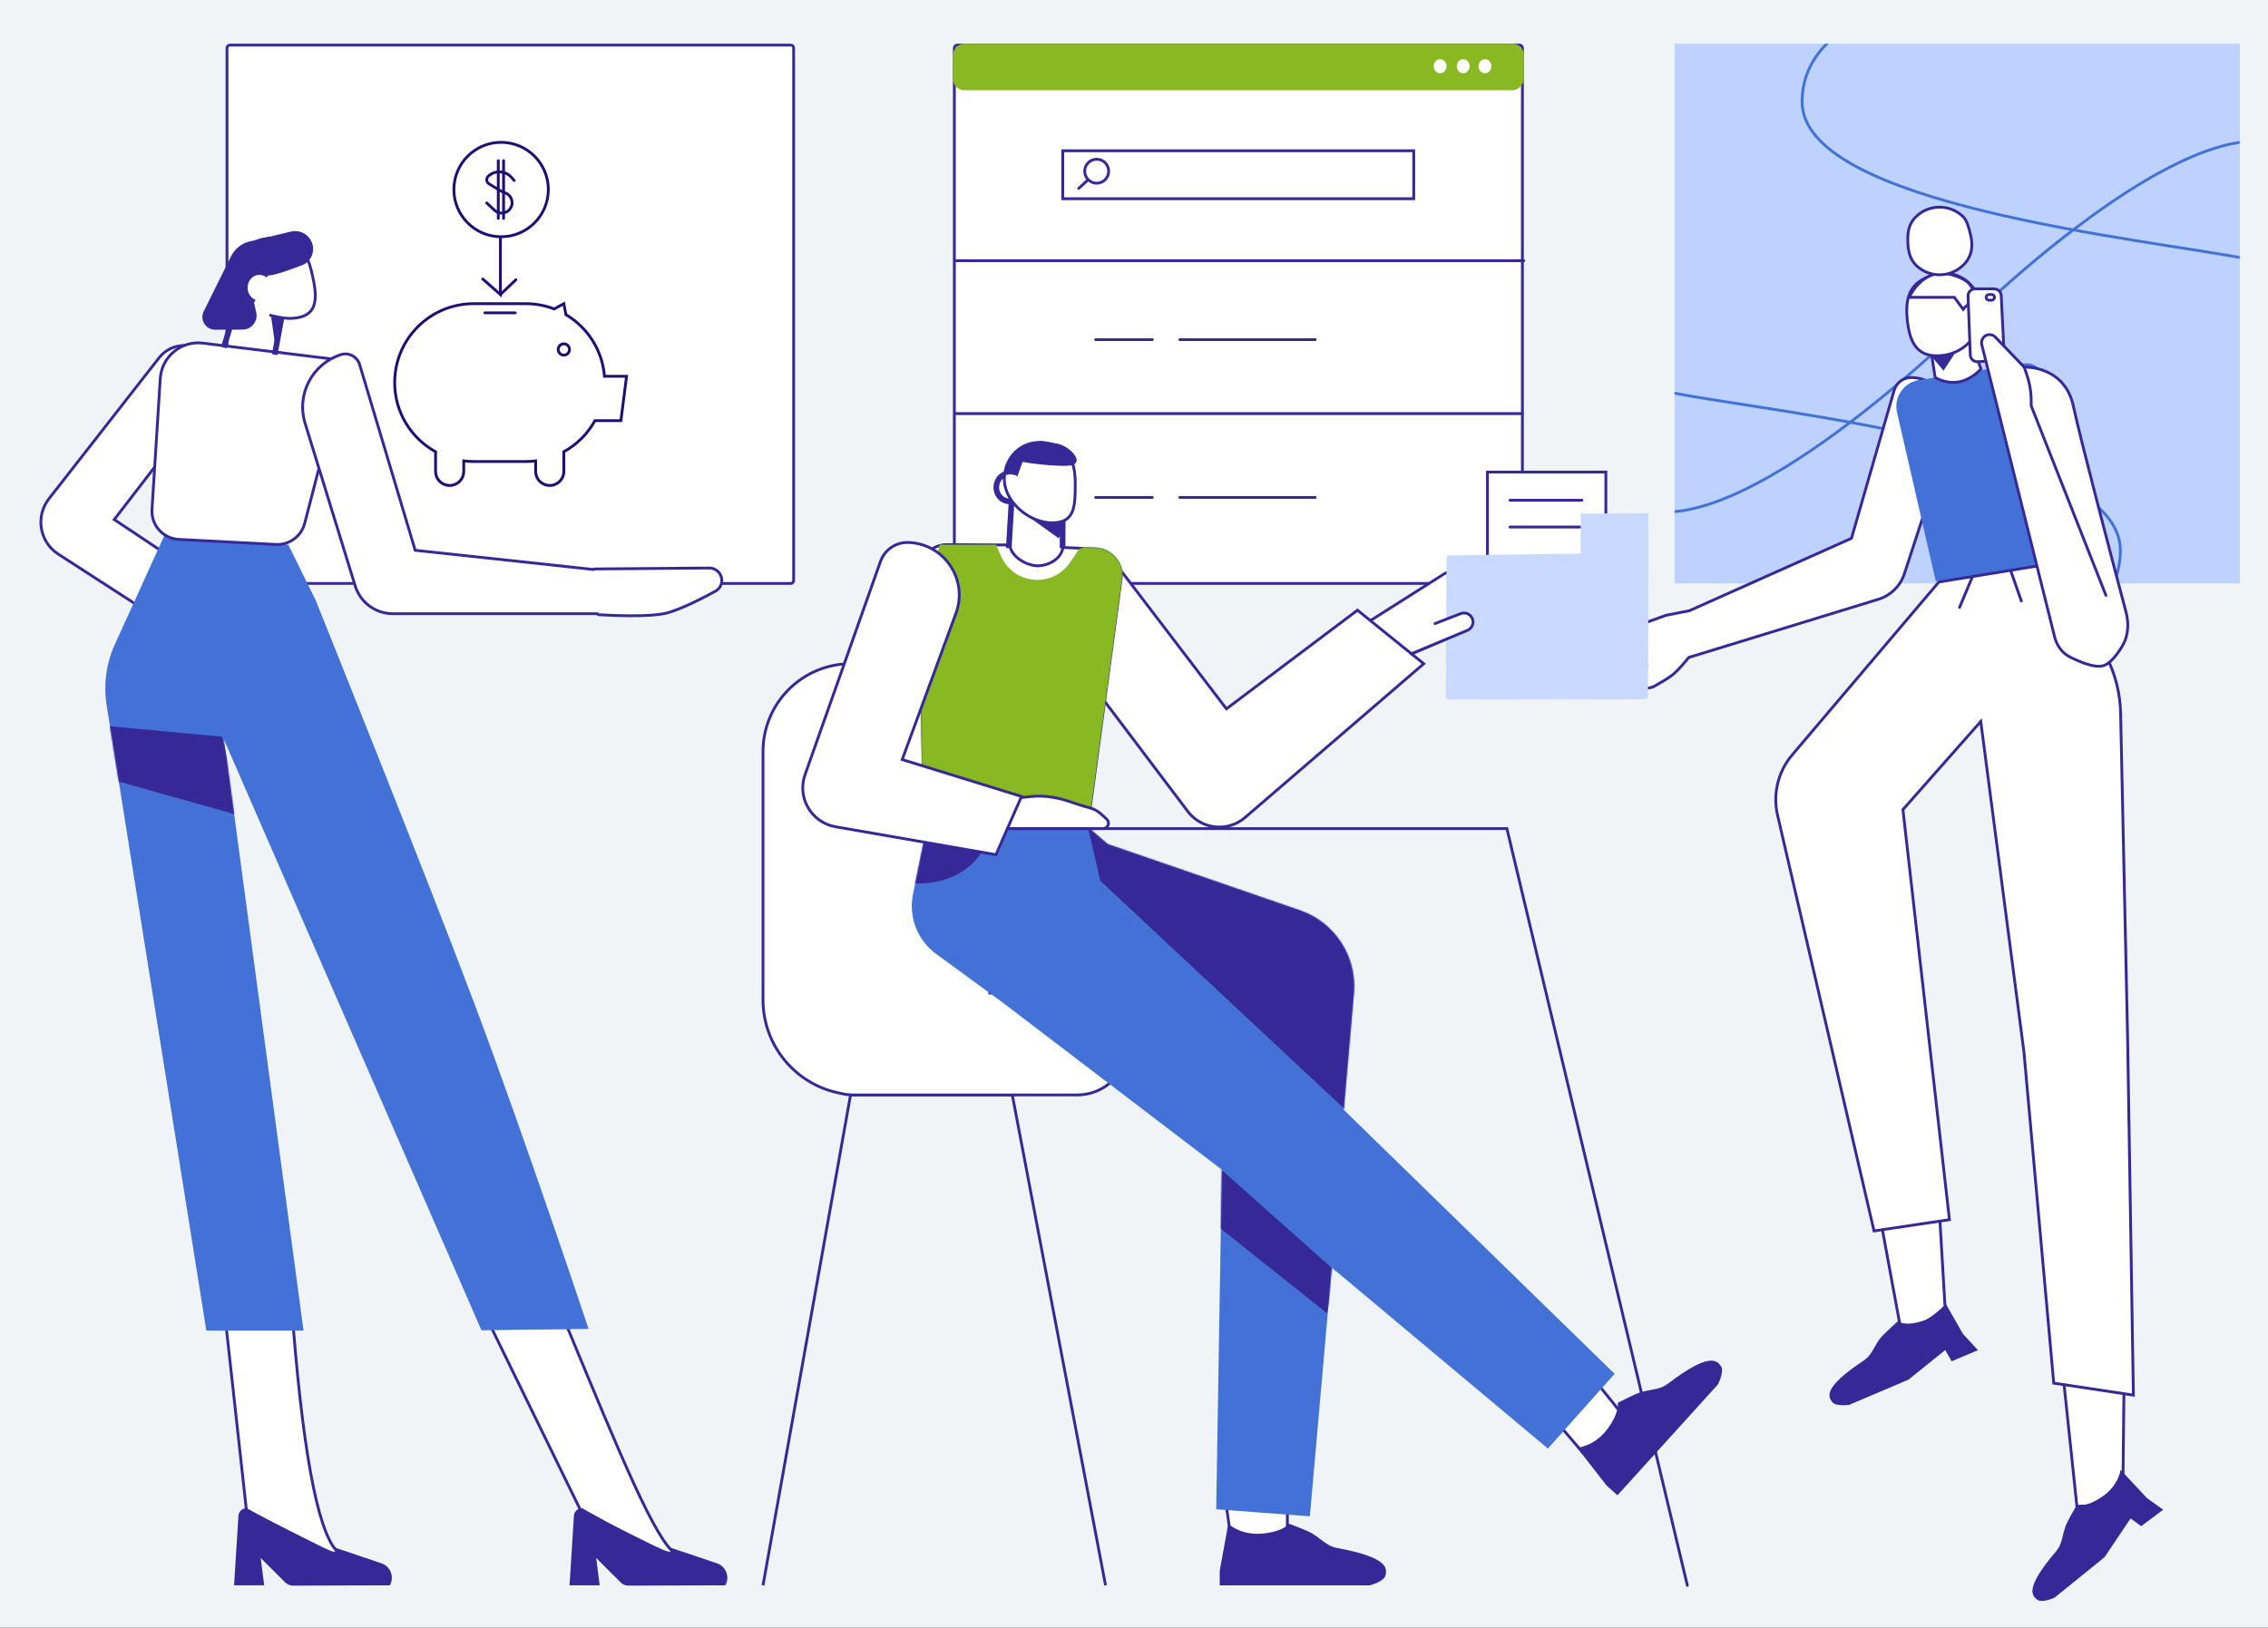 
<svg width="1609" height="1155" viewBox="0 0 1609 1155" fill="none" xmlns="http://www.w3.org/2000/svg">
<rect x="0" y="0" width="1609" height="1155" fill="#333333" stroke="none"/>
<g id="11" clip-path="url(#clip0)">
<rect width="1609" height="1155" fill="#F0F4F6"/>
<g id="Group 8">
<rect id="Rectangle Copy 2" width="402" height="382" rx="2" transform="matrix(-1 0 0 1 563.037 32)" fill="white" stroke="#372898" stroke-width="2" stroke-linecap="round"/>
<g id="Group 7">
<g id="Combined Shape">
<path fill-rule="evenodd" clip-rule="evenodd" d="M336 215.5C305.072 215.5 280 240.572 280 271.5C280 292.655 291.73 311.069 309.04 320.595C309.014 320.893 309 321.195 309 321.5V334.5C309 340.023 313.477 344.5 319 344.5C324.523 344.5 329 340.023 329 334.5V327.067C331.293 327.353 333.629 327.5 336 327.5H373C375.371 327.5 377.707 327.353 380 327.067V334.5C380 340.023 384.477 344.5 390 344.5C395.523 344.5 400 340.023 400 334.5V321.5C400 321.195 399.986 320.893 399.96 320.595C409.259 315.478 416.948 307.795 422.073 298.5H440.5L444.5 267H428.822C427.34 248.367 416.738 232.303 401.481 223.273L400 215.5L393.142 219.232C386.892 216.821 380.1 215.5 373 215.5H336Z" fill="white"/>
<path d="M309.04 320.595L310.036 320.685L310.095 320.034L309.522 319.719L309.04 320.595ZM329 327.067L329.124 326.074L328 325.934V327.067H329ZM380 327.067H381V325.934L379.876 326.074L380 327.067ZM399.96 320.595L399.478 319.719L398.905 320.034L398.964 320.685L399.96 320.595ZM422.073 298.5V297.5H421.482L421.197 298.017L422.073 298.5ZM440.5 298.5V299.5H441.381L441.492 298.626L440.5 298.5ZM444.5 267L445.492 267.126L445.635 266H444.5V267ZM428.822 267L427.825 267.079L427.898 268H428.822V267ZM401.481 223.273L400.498 223.46L400.583 223.904L400.971 224.134L401.481 223.273ZM400 215.5L400.982 215.313L400.726 213.967L399.522 214.622L400 215.5ZM393.142 219.232L392.782 220.165L393.214 220.331L393.62 220.11L393.142 219.232ZM281 271.5C281 241.124 305.624 216.5 336 216.5V214.5C304.52 214.5 279 240.02 279 271.5H281ZM309.522 319.719C292.519 310.362 281 292.275 281 271.5H279C279 293.034 290.941 311.777 308.558 321.471L309.522 319.719ZM310 321.5C310 321.225 310.012 320.953 310.036 320.685L308.044 320.506C308.015 320.834 308 321.165 308 321.5H310ZM310 334.5V321.5H308V334.5H310ZM319 343.5C314.029 343.5 310 339.471 310 334.5H308C308 340.575 312.925 345.5 319 345.5V343.5ZM328 334.5C328 339.471 323.971 343.5 319 343.5V345.5C325.075 345.5 330 340.575 330 334.5H328ZM328 327.067V334.5H330V327.067H328ZM336 326.5C333.671 326.5 331.376 326.355 329.124 326.074L328.876 328.059C331.21 328.35 333.588 328.5 336 328.5V326.5ZM373 326.5H336V328.5H373V326.5ZM379.876 326.074C377.624 326.355 375.329 326.5 373 326.5V328.5C375.412 328.5 377.79 328.35 380.124 328.059L379.876 326.074ZM381 334.5V327.067H379V334.5H381ZM390 343.5C385.029 343.5 381 339.471 381 334.5H379C379 340.575 383.925 345.5 390 345.5V343.5ZM399 334.5C399 339.471 394.971 343.5 390 343.5V345.5C396.075 345.5 401 340.575 401 334.5H399ZM399 321.5V334.5H401V321.5H399ZM398.964 320.685C398.988 320.953 399 321.225 399 321.5H401C401 321.165 400.985 320.834 400.956 320.506L398.964 320.685ZM421.197 298.017C416.164 307.146 408.611 314.693 399.478 319.719L400.442 321.471C409.907 316.263 417.732 308.443 422.949 298.983L421.197 298.017ZM440.5 297.5H422.073V299.5H440.5V297.5ZM443.508 266.874L439.508 298.374L441.492 298.626L445.492 267.126L443.508 266.874ZM428.822 268H444.5V266H428.822V268ZM400.971 224.134C415.959 233.004 426.37 248.782 427.825 267.079L429.819 266.921C428.31 247.952 417.517 231.602 401.99 222.412L400.971 224.134ZM399.018 215.687L400.498 223.46L402.463 223.086L400.982 215.313L399.018 215.687ZM393.62 220.11L400.478 216.378L399.522 214.622L392.664 218.353L393.62 220.11ZM373 216.5C379.975 216.5 386.645 217.798 392.782 220.165L393.502 218.299C387.138 215.845 380.225 214.5 373 214.5V216.5ZM336 216.5H373V214.5H336V216.5Z" fill="#1D0F74"/>
</g>
<g id="Path 180">
<path fill-rule="evenodd" clip-rule="evenodd" d="M355 168V209L342.5 198" fill="white"/>
<path d="M355 168V209L342.5 198" stroke="#1D0F74" stroke-width="2" stroke-linecap="round"/>
</g>
<g id="Path 181">
<path fill-rule="evenodd" clip-rule="evenodd" d="M355 209L366 198.5Z" fill="white"/>
<path d="M355 209L366 198.5" stroke="#1D0F74" stroke-width="2" stroke-linecap="round"/>
</g>
<path id="Oval" fill-rule="evenodd" clip-rule="evenodd" d="M355.5 168C374.002 168 389 153.002 389 134.5C389 115.998 374.002 101 355.5 101C336.998 101 322 115.998 322 134.5C322 153.002 336.998 168 355.5 168Z" fill="white" stroke="#1D0F74" stroke-width="2" stroke-linecap="round"/>
<path id="Oval_2" fill-rule="evenodd" clip-rule="evenodd" d="M400 252C402.209 252 404 250.209 404 248C404 245.791 402.209 244 400 244C397.791 244 396 245.791 396 248C396 250.209 397.791 252 400 252Z" fill="white" stroke="#1D0F74" stroke-width="2" stroke-linecap="round"/>
<g id="Path 182">
<path fill-rule="evenodd" clip-rule="evenodd" d="M344 222H365.5Z" fill="white"/>
<path d="M344 222H365.5" stroke="#1D0F74" stroke-width="2" stroke-linecap="round"/>
</g>
<g id="Path 183">
<path fill-rule="evenodd" clip-rule="evenodd" d="M364.794 128.1L362.978 125.991C358.734 121.063 351.264 120.603 346.448 124.972V124.972C344.728 126.532 344.997 129.308 346.983 130.509L355.235 135.5L358.823 137.043C363.662 139.124 364.825 145.461 361.039 149.124V149.124C358.215 151.856 353.746 151.897 350.873 149.216L345.294 144.01" fill="white"/>
<path d="M364.794 128.1L362.978 125.991C358.734 121.063 351.264 120.603 346.448 124.972V124.972C344.728 126.532 344.997 129.308 346.983 130.509L355.235 135.5L358.823 137.043C363.662 139.124 364.825 145.461 361.039 149.124V149.124C358.215 151.856 353.746 151.897 350.873 149.216L345.294 144.01" stroke="#1D0F74" stroke-width="2" stroke-linecap="round"/>
</g>
<g id="Path 184">
<path fill-rule="evenodd" clip-rule="evenodd" d="M353.5 114V155Z" fill="white"/>
<path d="M353.5 114V155" stroke="#1D0F74" stroke-width="2" stroke-linecap="round"/>
</g>
<g id="Path 184 Copy">
<path fill-rule="evenodd" clip-rule="evenodd" d="M357.25 114V155Z" fill="white"/>
<path d="M357.25 114V155" stroke="#1D0F74" stroke-width="2" stroke-linecap="round"/>
</g>
</g>
</g>
<rect id="Rectangle" width="403" height="382" rx="2" transform="matrix(-1 0 0 1 1080.05 32)" fill="white" stroke="#372898" stroke-width="2" stroke-linecap="round"/>
<g id="Path 23 + Path 23 Copy 2 + Path 23 Copy Mask">
<rect id="Mask" x="1188" y="31" width="401" height="383" fill="#BDD2FF"/>
<mask id="mask0" mask-type="alpha" maskUnits="userSpaceOnUse" x="1188" y="31" width="401" height="383">
<rect id="Mask_2" x="1188" y="31" width="401" height="383" fill="white"/>
</mask>
<g mask="url(#mask0)">
<path id="Path 23 Copy 2" d="M1392.02 231.416C1392.02 231.416 1537 86.639 1611.64 101.157C1686.29 115.674 1670.21 198.453 1595.56 183.935C1520.92 169.418 1278.72 145.531 1278.49 72.351C1278.26 -0.83 1407.51 -10.521 1407.51 -10.521L1421.66 -20.305" stroke="#4372D6" stroke-width="2"/>
<path id="Path 23 Copy" d="M1394.37 229.204C1394.37 229.204 1245.57 376.776 1170.9 362.332C1096.23 347.889 1112.55 264.428 1187.23 278.872C1261.9 293.315 1504.25 316.782 1504.27 390.529C1504.3 464.276 1374.91 474.365 1374.91 474.365" stroke="#4372D6" stroke-width="2"/>
</g>
</g>
<path id="Rectangle_2" fill-rule="evenodd" clip-rule="evenodd" d="M1023.93 407.616L1045.88 395.532C1048.55 394.063 1051.91 395.062 1053.34 397.752V397.752C1054.62 400.17 1053.92 403.167 1051.69 404.76L1031.27 419.36L1040.32 430.968C1045.17 437.179 1042.82 446.293 1035.57 449.386L989.595 469.013C989.504 469.052 989.411 469.084 989.316 469.109L979.215 471.753L969.983 443.604C969.698 442.734 970.039 441.781 970.813 441.291L1023.93 407.616Z" fill="white" stroke="#372898" stroke-width="2" stroke-linecap="round"/>
<g id="Group">
<g id="Combined Shape_2">
<path fill-rule="evenodd" clip-rule="evenodd" d="M1122.86 1030.75L1104.61 1009.37L1131.16 979.152L1154.9 1008.62L1122.86 1030.75ZM873.308 1092L868.808 1060H913.308V1096L873.308 1092Z" fill="white"/>
<path d="M1104.61 1009.37L1103.85 1010.02L1103.28 1009.36L1103.86 1008.71L1104.61 1009.37ZM1122.86 1030.75L1123.43 1031.57L1122.69 1032.09L1122.1 1031.4L1122.86 1030.75ZM1131.16 979.152L1130.41 978.492L1131.2 977.599L1131.94 978.525L1131.16 979.152ZM1154.9 1008.62L1155.67 1008L1156.35 1008.84L1155.46 1009.45L1154.9 1008.62ZM868.808 1060L867.817 1060.14L867.657 1059H868.808V1060ZM873.308 1092L873.208 1093L872.427 1092.92L872.317 1092.14L873.308 1092ZM913.308 1060V1059H914.308V1060H913.308ZM913.308 1096H914.308V1097.11L913.208 1097L913.308 1096ZM1105.37 1008.72L1123.62 1030.1L1122.1 1031.4L1103.85 1010.02L1105.37 1008.72ZM1131.91 979.812L1105.36 1010.03L1103.86 1008.71L1130.41 978.492L1131.91 979.812ZM1154.12 1009.25L1130.38 979.779L1131.94 978.525L1155.67 1008L1154.12 1009.25ZM1122.29 1029.93L1154.33 1007.8L1155.46 1009.45L1123.43 1031.57L1122.29 1029.93ZM869.798 1059.86L874.298 1091.86L872.317 1092.14L867.817 1060.14L869.798 1059.86ZM913.308 1061H868.808V1059H913.308V1061ZM912.308 1096V1060H914.308V1096H912.308ZM873.407 1091.01L913.407 1095.01L913.208 1097L873.208 1093L873.407 1091.01Z" fill="#372898"/>
</g>
<path id="Combined Shape_3" fill-rule="evenodd" clip-rule="evenodd" d="M1139.79 1054.19L1118.88 1027.32C1118.88 1027.32 1130.72 1026.57 1139.93 1014.6C1149.13 1002.63 1147.76 995.434 1147.76 995.434C1147.76 995.434 1160.1 989.019 1164.11 987.909C1167.01 987.108 1169.42 986.656 1171.58 986.254C1176.14 985.402 1179.53 984.769 1183.8 981.522C1213.13 959.215 1217.99 965.614 1220.76 969.258C1220.79 969.304 1220.83 969.35 1220.86 969.395C1223.61 973.009 1218.77 982.418 1218.77 982.418L1185.96 1018.62L1168.67 1037.71L1147.5 1061.08L1139.79 1054.19ZM865.308 1114.7L871.406 1081.27C871.406 1081.27 879.888 1089.52 894.999 1088.31C910.111 1087.1 914.577 1081.27 914.577 1081.27C914.577 1081.27 927.626 1086.09 931.142 1088.31C933.678 1089.91 935.633 1091.4 937.378 1092.72C941.063 1095.51 943.807 1097.6 949.091 1098.58C985.401 1105.31 983.867 1113.18 982.994 1117.67C982.983 1117.72 982.972 1117.78 982.961 1117.83C982.1 1122.29 971.82 1125 971.82 1125H922.797H896.949H865.308V1114.7Z" fill="#372898"/>
</g>
<path id="Shape" d="M784.308 1125L718.16 777H603.407L541.308 1125" stroke="#372898" stroke-width="2"/>
<g id="Combined Shape_4">
<path fill-rule="evenodd" clip-rule="evenodd" d="M603.608 471C569.201 471 541.308 498.893 541.308 533.301V709.5C541.308 742.576 565.097 770.095 596.499 775.88C599.365 776.611 602.368 777 605.462 777H608.808H634.862H764.154C784.121 777 800.308 760.813 800.308 740.846C800.308 720.879 784.121 704.692 764.154 704.692H702.204C701.987 701.745 701.574 698.771 700.954 695.785L664.609 520.642C658.609 491.729 633.137 471 603.608 471Z" fill="white"/>
<path d="M596.499 775.88L596.746 774.911L596.713 774.903L596.68 774.897L596.499 775.88ZM702.204 704.692L701.207 704.765L701.275 705.692H702.204V704.692ZM700.954 695.785L699.975 695.988L699.975 695.988L700.954 695.785ZM664.609 520.642L665.588 520.439L665.588 520.439L664.609 520.642ZM542.308 533.301C542.308 499.445 569.753 472 603.608 472V470C568.648 470 540.308 498.341 540.308 533.301H542.308ZM542.308 709.5V533.301H540.308V709.5H542.308ZM596.68 774.897C565.744 769.197 542.308 742.084 542.308 709.5H540.308C540.308 743.067 564.45 770.992 596.318 776.864L596.68 774.897ZM605.462 776C602.452 776 599.532 775.622 596.746 774.911L596.252 776.849C599.198 777.601 602.284 778 605.462 778V776ZM608.808 776H605.462V778H608.808V776ZM634.862 776H608.808V778H634.862V776ZM764.154 776H634.862V778H764.154V776ZM799.308 740.846C799.308 760.261 783.569 776 764.154 776V778C784.673 778 801.308 761.366 801.308 740.846H799.308ZM764.154 705.692C783.569 705.692 799.308 721.431 799.308 740.846H801.308C801.308 720.326 784.673 703.692 764.154 703.692V705.692ZM702.204 705.692H764.154V703.692H702.204V705.692ZM699.975 695.988C700.586 698.932 700.993 701.862 701.207 704.765L703.201 704.618C702.981 701.628 702.562 698.611 701.933 695.582L699.975 695.988ZM663.63 520.845L699.975 695.988L701.933 695.582L665.588 520.439L663.63 520.845ZM603.608 472C632.663 472 657.726 492.397 663.63 520.845L665.588 520.439C659.492 491.062 633.611 470 603.608 470V472Z" fill="#372898"/>
</g>
<g id="Group 3">
<g id="Path 78">
<g id="Path 36">
<path id="Mask_3" fill-rule="evenodd" clip-rule="evenodd" d="M785.808 599L922.251 646.01C946.971 654.527 962.726 678.769 960.472 704.817L953.311 787.545L1145.46 974.898L1098.13 1027.92L944.808 899.5L929.279 1076L862.808 1071L866.808 830L710.849 711.058L664.083 676.903C650.815 667.213 644.416 650.678 647.703 634.581L656.808 590L743.577 562.638L785.808 599Z" fill="#4372D6"/>
<mask id="mask1" mask-type="alpha" maskUnits="userSpaceOnUse" x="646" y="562" width="500" height="514">
<path id="Mask_4" fill-rule="evenodd" clip-rule="evenodd" d="M785.808 599L922.251 646.01C946.971 654.527 962.726 678.769 960.472 704.817L953.311 787.545L1145.46 974.898L1098.13 1027.92L944.808 899.5L929.279 1076L862.808 1071L866.808 830L710.849 711.058L664.083 676.903C650.815 667.213 644.416 650.678 647.703 634.581L656.808 590L743.577 562.638L785.808 599Z" fill="white"/>
</mask>
<g mask="url(#mask1)">
<path id="Combined Shape_5" fill-rule="evenodd" clip-rule="evenodd" d="M702.308 592C702.308 592 694.572 627 650.308 627C626.884 627 633.95 591.701 669.552 577C678.803 573.18 702.308 592 702.308 592ZM947.308 902L865.308 829L865.552 871.5L941.552 932L947.308 902ZM974.552 653L961.102 758.34L955.347 788.34L780.552 625L772.052 588L974.552 653Z" fill="#372898"/>
</g>
</g>
</g>
</g>
<g id="Group 3 Copy">
<path id="Path 6 Copy 5" fill-rule="evenodd" clip-rule="evenodd" d="M788.052 395.5L870.052 503L963.052 433L1010.05 471L883.269 580.123C871.016 590.669 852.404 588.677 842.66 575.777L734.063 432L788.052 395.5Z" fill="white" stroke="#372898" stroke-width="2" stroke-linecap="round"/>
</g>
<g id="Path 79">
<path id="Mask_5" fill-rule="evenodd" clip-rule="evenodd" d="M652.578 405.831C652.391 395.172 661.009 386.446 671.669 386.499L715.69 386.717L777.322 389.548C788.463 390.06 796.77 400.013 795.28 411.066L771.563 587L653.563 587L655.488 572.364L652.578 405.831Z" fill="white" stroke="#372898" stroke-width="2" stroke-linecap="round"/>
<mask id="mask2" mask-type="alpha" maskUnits="userSpaceOnUse" x="651" y="385" width="146" height="203">
<path id="Mask_6" fill-rule="evenodd" clip-rule="evenodd" d="M652.578 405.831C652.391 395.172 661.009 386.446 671.669 386.499L715.69 386.717L777.322 389.548C788.463 390.06 796.77 400.013 795.28 411.066L771.563 587L653.563 587L655.488 572.364L652.578 405.831Z" fill="white" stroke="white" stroke-width="2" stroke-linecap="round"/>
</mask>
<g mask="url(#mask2)">
<path id="Path 79_2" fill-rule="evenodd" clip-rule="evenodd" d="M666.563 386.5L627.063 567.5L772.063 588L792.552 437L800.552 377.5L765.563 389.5L759.162 399.054C746.926 417.32 719.376 415.003 710.362 394.951L706.563 386.5H666.563Z" fill="#89B922"/>
</g>
</g>
<path id="Combined Shape Copy 4" fill-rule="evenodd" clip-rule="evenodd" d="M782.503 588C784.055 588 785.459 587.074 786.07 585.647V585.647C786.722 584.122 786.333 582.351 785.102 581.24L780.839 577.393C778.669 575.434 776.041 574.056 773.217 573.3C769.994 572.437 765.522 571.164 761.802 569.821V569.821C752.165 566.343 742.012 564.115 731.824 565.191L711.435 567.344L678.199 576.041L683.562 588L742.562 588L769.062 588L782.503 588Z" fill="white" stroke="#372898" stroke-width="2"/>
<path id="Path 6 Copy 5_2" fill-rule="evenodd" clip-rule="evenodd" d="M644.346 384.945C669.787 385.71 687.001 411.176 678.227 435.069L640.063 539L724.693 565.18L706.563 606.5L592.708 586.682C575.634 583.71 565.333 566.099 571.112 549.76L624.631 398.443C627.569 390.136 635.538 384.68 644.346 384.945V384.945Z" fill="white" stroke="#372898" stroke-width="2" stroke-linecap="round"/>
<g id="Group 2">
<g id="Group 4">
<g id="Combined Shape_6">
<path fill-rule="evenodd" clip-rule="evenodd" d="M716.234 384.501C715.734 395.001 728.644 401.501 736.139 401.501C743.634 401.501 754.234 396.501 754.234 386.501L753.989 371.501L717.989 355.001M752.954 366.916L752.808 387.994L754.808 388.008L754.954 366.93L752.954 366.916ZM716.73 388.06L718.641 355.668L716.645 355.55L714.734 387.942L716.73 388.06Z" fill="white"/>
<path d="M715.235 384.454C715.262 383.902 715.73 383.476 716.282 383.503C716.833 383.529 717.259 383.997 717.233 384.549L715.235 384.454ZM754.234 386.501L755.234 386.485L755.234 386.493V386.501H754.234ZM753.989 371.501L754.406 370.592L754.979 370.854L754.989 371.484L753.989 371.501ZM717.573 355.91C717.07 355.68 716.85 355.086 717.08 354.584C717.31 354.082 717.904 353.862 718.406 354.092L717.573 355.91ZM752.808 387.994L752.801 388.994L751.801 388.987L751.808 387.987L752.808 387.994ZM752.954 366.916L751.954 366.909L751.961 365.909L752.961 365.916L752.954 366.916ZM754.808 388.008L755.808 388.015L755.801 389.015L754.801 389.008L754.808 388.008ZM754.954 366.93L754.961 365.93L755.961 365.937L755.954 366.937L754.954 366.93ZM718.641 355.668L718.7 354.669L719.698 354.728L719.64 355.727L718.641 355.668ZM716.73 388.06L717.728 388.119L717.67 389.117L716.671 389.058L716.73 388.06ZM716.645 355.55L715.646 355.491L715.705 354.493L716.704 354.552L716.645 355.55ZM714.734 387.942L714.675 388.94L713.676 388.881L713.735 387.883L714.734 387.942ZM717.233 384.549C717.005 389.333 719.823 393.298 723.771 396.126C727.725 398.958 732.627 400.501 736.139 400.501V402.501C732.156 402.501 726.855 400.795 722.606 397.752C718.351 394.704 714.963 390.17 715.235 384.454L717.233 384.549ZM736.139 400.501C739.694 400.501 744.016 399.308 747.426 396.931C750.814 394.569 753.234 391.098 753.234 386.501H755.234C755.234 391.905 752.355 395.933 748.569 398.572C744.805 401.195 740.08 402.501 736.139 402.501V400.501ZM753.234 386.518L752.989 371.517L754.989 371.484L755.234 386.485L753.234 386.518ZM753.573 372.41L717.573 355.91L718.406 354.092L754.406 370.592L753.573 372.41ZM751.808 387.987L751.954 366.909L753.954 366.923L753.808 388.001L751.808 387.987ZM754.801 389.008L752.801 388.994L752.815 386.994L754.814 387.008L754.801 389.008ZM755.954 366.937L755.808 388.015L753.808 388.001L753.954 366.923L755.954 366.937ZM752.961 365.916L754.961 365.93L754.947 367.93L752.947 367.916L752.961 365.916ZM719.64 355.727L717.728 388.119L715.732 388.001L717.643 355.609L719.64 355.727ZM716.704 354.552L718.7 354.669L718.582 356.666L716.586 356.548L716.704 354.552ZM713.735 387.883L715.646 355.491L717.643 355.609L715.732 388.001L713.735 387.883ZM716.671 389.058L714.675 388.94L714.793 386.944L716.789 387.061L716.671 389.058Z" fill="#372898"/>
</g>
<path id="Path 11 Copy 6" fill-rule="evenodd" clip-rule="evenodd" d="M753.808 376.501L751.085 382.001L721.808 361.001L753.919 368.554L753.808 376.501Z" fill="#372898"/>
<g id="Combined Shape Copy">
<path fill-rule="evenodd" clip-rule="evenodd" d="M718.671 356.52C725.254 365.003 736.137 371.001 746.456 371.001C762.733 371.001 762.808 359.089 762.808 343.029C762.808 326.968 758.234 317.458 741.974 314.449C727.294 311.733 715.099 321.673 712.867 335.45C708.738 336.942 705.808 341.052 705.808 345.826C705.808 351.84 710.459 356.801 716.299 356.801C717.116 356.801 717.91 356.704 718.671 356.52ZM717.371 354.73C717.019 354.777 716.662 354.801 716.299 354.801C711.656 354.801 707.808 350.83 707.808 345.826C707.808 342.249 709.774 339.2 712.591 337.751C712.532 338.499 712.502 339.256 712.502 340.02C712.502 345.195 714.338 350.252 717.371 354.73Z" fill="white"/>
<path d="M718.671 356.52L718.436 355.548L719.064 355.397L719.461 355.907L718.671 356.52ZM741.974 314.449L741.792 315.433L741.974 314.449ZM712.867 335.45L713.855 335.609L713.76 336.19L713.207 336.39L712.867 335.45ZM717.371 354.73L718.198 354.169L719.105 355.506L717.503 355.721L717.371 354.73ZM712.591 337.751L712.134 336.862L713.729 336.042L713.588 337.83L712.591 337.751ZM746.456 372.001C735.782 372.001 724.624 365.822 717.881 357.133L719.461 355.907C725.884 364.184 736.491 370.001 746.456 370.001V372.001ZM763.808 343.029C763.808 347.035 763.803 350.831 763.539 354.252C763.274 357.67 762.745 360.785 761.66 363.418C760.567 366.073 758.904 368.25 756.39 369.748C753.891 371.236 750.641 372.001 746.456 372.001V370.001C750.41 370.001 753.273 369.277 755.366 368.029C757.444 366.792 758.851 364.988 759.811 362.657C760.78 360.305 761.287 357.43 761.545 354.098C761.802 350.768 761.808 347.053 761.808 343.029H763.808ZM742.156 313.466C750.461 315.003 755.95 318.237 759.32 323.289C762.661 328.298 763.808 334.933 763.808 343.029H761.808C761.808 335.063 760.667 328.913 757.657 324.399C754.675 319.93 749.748 316.905 741.792 315.433L742.156 313.466ZM711.88 335.29C714.192 321.015 726.87 310.638 742.156 313.466L741.792 315.433C727.718 312.829 716.005 322.331 713.855 335.609L711.88 335.29ZM713.207 336.39C709.486 337.735 706.808 341.46 706.808 345.826H704.808C704.808 340.645 707.989 336.149 712.528 334.509L713.207 336.39ZM706.808 345.826C706.808 351.336 711.058 355.801 716.299 355.801V357.801C709.859 357.801 704.808 352.343 704.808 345.826H706.808ZM716.299 355.801C717.036 355.801 717.751 355.713 718.436 355.548L718.905 357.492C718.068 357.694 717.196 357.801 716.299 357.801V355.801ZM717.503 355.721C717.108 355.774 716.706 355.801 716.299 355.801V353.801C716.617 353.801 716.93 353.78 717.238 353.738L717.503 355.721ZM716.299 355.801C711.059 355.801 706.808 351.336 706.808 345.826H708.808C708.808 350.323 712.253 353.801 716.299 353.801V355.801ZM706.808 345.826C706.808 341.878 708.98 338.483 712.134 336.862L713.048 338.641C710.568 339.916 708.808 342.619 708.808 345.826H706.808ZM711.502 340.02C711.502 339.229 711.533 338.447 711.594 337.673L713.588 337.83C713.531 338.551 713.502 339.282 713.502 340.02H711.502ZM716.543 355.29C713.422 350.683 711.502 345.434 711.502 340.02H713.502C713.502 344.957 715.254 349.822 718.198 354.169L716.543 355.29Z" fill="#372898"/>
</g>
<path id="Combined Shape Copy 2" fill-rule="evenodd" clip-rule="evenodd" d="M721.801 338.001L725.575 327.367L759.808 326.436C759.808 326.436 757.166 322.838 755.528 321.315C746.512 312.927 740.134 313.826 737.022 314.265C736.852 314.289 736.692 314.312 736.542 314.331C729.41 315.263 724.655 317.59 724.655 317.59C724.655 317.59 719.559 320.204 717.639 323.147C715.718 326.09 712.808 332.764 712.808 332.764L712.811 337.351C712.811 337.351 714.721 336.795 715.622 336.679C716.522 336.562 717.999 336.679 717.999 336.679C717.999 336.679 718.096 336.706 718.25 336.756C719.539 336.924 720.743 337.358 721.801 338.001Z" fill="#372898"/>
</g>
<path id="Path 33" fill-rule="evenodd" clip-rule="evenodd" d="M719.803 326.001C720.567 328.165 754.303 332.001 760.803 330.001V330.001C769.051 327.463 758.787 316.656 750.345 314.865C745.683 313.875 741.051 313.028 738.752 313.001C736.379 312.972 733.594 314.045 731.171 315.29C727.029 317.42 723.372 320.484 720.639 324.255C720.061 325.054 719.7 325.709 719.803 326.001Z" fill="#372898"/>
</g>
<path id="Path 34" d="M714.552 588H1069.05L1197.05 1125" stroke="#372898" stroke-width="2" stroke-linecap="round"/>
<g id="Combined Shape_7">
<path fill-rule="evenodd" clip-rule="evenodd" d="M1343.76 277C1345.37 271.422 1350.58 267.665 1356.38 267.899C1376.26 268.702 1389.86 288.281 1383.68 307.193L1351.01 407.191C1348.18 415.849 1341.32 422.59 1332.61 425.262L1201.5 465.5L1201.5 465.492L1198.04 466.562C1198.04 466.562 1191.29 475.064 1186.81 478.704C1183.65 481.276 1177.35 484.899 1173.93 486.804C1172.38 487.664 1170.66 488.154 1168.9 488.275L1150.08 489.572C1147.88 489.723 1145.9 488.248 1145.41 486.098C1144.86 483.646 1146.43 481.22 1148.9 480.73L1162.8 477.962L1164.53 477.289C1169.93 475.191 1168.83 467.248 1163.06 466.697C1163.06 466.697 1156.4 468.661 1152.06 469.931C1147.73 471.2 1139.09 475.83 1139.09 475.83L1130.44 483.433C1128.95 484.736 1126.71 484.644 1125.34 483.224C1124.32 482.174 1124.02 480.624 1124.57 479.27L1126.58 474.271C1127.69 471.533 1129.47 469.124 1131.7 467.19C1134.07 465.129 1137.25 462.278 1139.8 459.666C1146.59 452.708 1154.33 446.601 1163.47 443.299L1181.83 436.666L1198.63 433.325L1313.5 382L1343.76 277Z" fill="white"/>
<path d="M1356.38 267.899L1356.42 266.9L1356.38 267.899ZM1343.76 277L1342.8 276.723L1342.8 276.723L1343.76 277ZM1383.68 307.193L1382.73 306.882L1383.68 307.193ZM1351.01 407.191L1350.06 406.88L1350.06 406.88L1351.01 407.191ZM1332.61 425.262L1332.9 426.218L1332.9 426.218L1332.61 425.262ZM1201.5 465.5L1201.79 466.456L1200.71 466.788L1200.52 465.674L1201.5 465.5ZM1201.5 465.492L1201.2 464.536L1202.29 464.202L1202.48 465.318L1201.5 465.492ZM1198.04 466.562L1197.25 465.94L1197.45 465.698L1197.74 465.607L1198.04 466.562ZM1186.81 478.704L1187.44 479.48L1187.44 479.48L1186.81 478.704ZM1173.93 486.804L1173.44 485.931L1173.44 485.931L1173.93 486.804ZM1168.9 488.275L1168.97 489.273L1168.97 489.273L1168.9 488.275ZM1150.08 489.572L1150.15 490.569L1150.15 490.569L1150.08 489.572ZM1145.41 486.098L1146.39 485.877L1146.39 485.877L1145.41 486.098ZM1148.9 480.73L1148.7 479.749L1148.7 479.749L1148.9 480.73ZM1162.8 477.962L1163.16 478.894L1163.08 478.926L1162.99 478.943L1162.8 477.962ZM1164.53 477.289L1164.17 476.357L1164.17 476.357L1164.53 477.289ZM1163.06 466.697L1162.78 465.738L1162.96 465.683L1163.15 465.701L1163.06 466.697ZM1152.06 469.931L1151.78 468.971L1151.78 468.971L1152.06 469.931ZM1139.09 475.83L1138.43 475.079L1138.52 475.003L1138.62 474.948L1139.09 475.83ZM1130.44 483.433L1129.78 482.682L1129.78 482.682L1130.44 483.433ZM1125.34 483.224L1124.62 483.919L1124.62 483.919L1125.34 483.224ZM1124.57 479.27L1125.49 479.644L1125.49 479.644L1124.57 479.27ZM1126.58 474.271L1125.66 473.897L1125.66 473.897L1126.58 474.271ZM1131.7 467.19L1131.04 466.434L1131.04 466.434L1131.7 467.19ZM1139.8 459.666L1139.09 458.968L1139.09 458.968L1139.8 459.666ZM1163.47 443.299L1163.81 444.24L1163.81 444.24L1163.47 443.299ZM1181.83 436.666L1181.49 435.726L1181.56 435.7L1181.64 435.685L1181.83 436.666ZM1198.63 433.325L1199.04 434.238L1198.93 434.284L1198.82 434.306L1198.63 433.325ZM1313.5 382L1314.46 382.277L1314.33 382.723L1313.91 382.913L1313.5 382ZM1356.34 268.898C1351 268.683 1346.2 272.142 1344.72 277.277L1342.8 276.723C1344.54 270.703 1350.16 266.647 1356.42 266.9L1356.34 268.898ZM1382.73 306.882C1388.71 288.601 1375.56 269.675 1356.34 268.898L1356.42 266.9C1376.96 267.73 1391.02 287.961 1384.63 307.504L1382.73 306.882ZM1350.06 406.88L1382.73 306.882L1384.63 307.504L1351.96 407.501L1350.06 406.88ZM1332.32 424.306C1340.71 421.729 1347.33 415.229 1350.06 406.88L1351.96 407.501C1349.03 416.469 1341.92 423.45 1332.9 426.218L1332.32 424.306ZM1201.21 464.544L1332.32 424.306L1332.9 426.218L1201.79 466.456L1201.21 464.544ZM1202.48 465.318L1202.48 465.326L1200.52 465.674L1200.51 465.666L1202.48 465.318ZM1201.79 466.447L1198.33 467.518L1197.74 465.607L1201.2 464.536L1201.79 466.447ZM1198.04 466.562C1198.82 467.184 1198.82 467.184 1198.82 467.184C1198.82 467.184 1198.82 467.184 1198.82 467.184C1198.82 467.185 1198.82 467.185 1198.82 467.186C1198.82 467.187 1198.82 467.189 1198.81 467.191C1198.81 467.195 1198.81 467.202 1198.8 467.21C1198.79 467.227 1198.77 467.251 1198.74 467.283C1198.69 467.347 1198.61 467.442 1198.52 467.562C1198.32 467.804 1198.04 468.153 1197.68 468.583C1196.98 469.442 1195.99 470.626 1194.86 471.925C1192.61 474.506 1189.75 477.6 1187.44 479.48L1186.18 477.929C1188.35 476.168 1191.1 473.191 1193.35 470.611C1194.46 469.33 1195.44 468.161 1196.14 467.312C1196.49 466.888 1196.77 466.544 1196.96 466.307C1197.06 466.188 1197.13 466.096 1197.18 466.034C1197.2 466.003 1197.22 465.979 1197.23 465.963C1197.24 465.956 1197.25 465.95 1197.25 465.946C1197.25 465.944 1197.25 465.942 1197.25 465.942C1197.25 465.941 1197.25 465.941 1197.25 465.941C1197.25 465.94 1197.25 465.94 1197.25 465.94C1197.25 465.94 1197.25 465.94 1198.04 466.562ZM1187.44 479.48C1184.2 482.118 1177.82 485.783 1174.41 487.678L1173.44 485.931C1176.88 484.015 1183.1 480.435 1186.18 477.929L1187.44 479.48ZM1174.41 487.678C1172.73 488.613 1170.87 489.142 1168.97 489.273L1168.83 487.278C1170.46 487.166 1172.03 486.716 1173.44 485.931L1174.41 487.678ZM1168.97 489.273L1150.15 490.569L1150.01 488.574L1168.83 487.278L1168.97 489.273ZM1150.15 490.569C1147.45 490.754 1145.03 488.95 1144.43 486.318L1146.39 485.877C1146.76 487.547 1148.3 488.691 1150.01 488.574L1150.15 490.569ZM1144.43 486.318C1143.76 483.318 1145.69 480.349 1148.7 479.749L1149.09 481.71C1147.18 482.091 1145.96 483.974 1146.39 485.877L1144.43 486.318ZM1148.7 479.749L1162.6 476.981L1162.99 478.943L1149.09 481.71L1148.7 479.749ZM1162.43 477.03L1164.17 476.357L1164.89 478.221L1163.16 478.894L1162.43 477.03ZM1164.17 476.357C1168.58 474.641 1167.68 468.143 1162.96 467.692L1163.15 465.701C1169.97 466.352 1171.27 475.741 1164.89 478.221L1164.17 476.357ZM1163.06 466.697C1163.34 467.656 1163.34 467.656 1163.34 467.656C1163.34 467.656 1163.34 467.656 1163.34 467.656C1163.34 467.656 1163.34 467.656 1163.34 467.656C1163.34 467.657 1163.34 467.657 1163.34 467.658C1163.33 467.658 1163.33 467.66 1163.32 467.662C1163.31 467.666 1163.29 467.671 1163.27 467.678C1163.22 467.693 1163.14 467.715 1163.05 467.743C1162.86 467.799 1162.58 467.881 1162.23 467.983C1161.54 468.187 1160.57 468.472 1159.47 468.797C1157.26 469.447 1154.51 470.256 1152.35 470.891L1151.78 468.971C1153.95 468.337 1156.7 467.528 1158.9 466.879C1160.01 466.554 1160.98 466.269 1161.67 466.065C1162.01 465.963 1162.29 465.881 1162.48 465.825C1162.58 465.797 1162.65 465.775 1162.7 465.76C1162.73 465.753 1162.74 465.747 1162.76 465.743C1162.76 465.742 1162.77 465.74 1162.77 465.739C1162.77 465.739 1162.77 465.738 1162.78 465.738C1162.78 465.738 1162.78 465.738 1162.78 465.738C1162.78 465.738 1162.78 465.738 1162.78 465.738C1162.78 465.738 1162.78 465.738 1163.06 466.697ZM1152.35 470.891C1150.27 471.499 1147.1 472.937 1144.39 474.255C1143.05 474.909 1141.84 475.524 1140.97 475.975C1140.53 476.2 1140.18 476.385 1139.94 476.513C1139.82 476.577 1139.72 476.627 1139.66 476.66C1139.63 476.677 1139.6 476.69 1139.59 476.699C1139.58 476.703 1139.57 476.706 1139.57 476.708C1139.57 476.709 1139.56 476.71 1139.56 476.711C1139.56 476.711 1139.56 476.711 1139.56 476.711C1139.56 476.711 1139.56 476.711 1139.56 476.711C1139.56 476.711 1139.56 476.711 1139.09 475.83C1138.62 474.948 1138.62 474.948 1138.62 474.948C1138.62 474.948 1138.62 474.948 1138.62 474.948C1138.62 474.948 1138.62 474.948 1138.62 474.947C1138.62 474.947 1138.62 474.946 1138.62 474.945C1138.63 474.942 1138.64 474.939 1138.64 474.934C1138.66 474.925 1138.69 474.912 1138.72 474.895C1138.78 474.86 1138.88 474.809 1139 474.744C1139.25 474.614 1139.61 474.427 1140.05 474.198C1140.93 473.742 1142.15 473.12 1143.51 472.457C1146.21 471.144 1149.52 469.633 1151.78 468.971L1152.35 470.891ZM1139.75 476.581L1131.1 484.184L1129.78 482.682L1138.43 475.079L1139.75 476.581ZM1131.1 484.184C1129.21 485.84 1126.36 485.723 1124.62 483.919L1126.05 482.529C1127.06 483.565 1128.69 483.633 1129.78 482.682L1131.1 484.184ZM1124.62 483.919C1123.33 482.585 1122.94 480.616 1123.64 478.896L1125.49 479.644C1125.09 480.633 1125.31 481.763 1126.05 482.529L1124.62 483.919ZM1123.64 478.896L1125.66 473.897L1127.51 474.646L1125.49 479.644L1123.64 478.896ZM1125.66 473.897C1126.83 471.002 1128.7 468.465 1131.04 466.434L1132.35 467.945C1130.23 469.783 1128.55 472.065 1127.51 474.646L1125.66 473.897ZM1131.04 466.434C1133.41 464.379 1136.57 461.55 1139.09 458.968L1140.52 460.365C1137.94 463.007 1134.74 465.879 1132.35 467.945L1131.04 466.434ZM1139.09 458.968C1145.92 451.955 1153.79 445.732 1163.13 442.359L1163.81 444.24C1154.87 447.47 1147.25 453.462 1140.52 460.365L1139.09 458.968ZM1163.13 442.359L1181.49 435.726L1182.17 437.607L1163.81 444.24L1163.13 442.359ZM1181.64 435.685L1198.43 432.344L1198.82 434.306L1182.03 437.647L1181.64 435.685ZM1313.91 382.913L1199.04 434.238L1198.22 432.412L1313.09 381.087L1313.91 382.913ZM1344.72 277.277L1314.46 382.277L1312.54 381.723L1342.8 276.723L1344.72 277.277Z" fill="#372898"/>
</g>
<path id="Path 5 Copy 9" fill-rule="evenodd" clip-rule="evenodd" d="M1449.74 269.122C1449.37 262.013 1442.92 256.795 1435.88 257.909L1405.3 262.753L1360.42 269.861V269.861C1350.02 272.047 1343.44 282.339 1345.82 292.696L1373.28 412.367L1457.15 407.972L1449.74 269.122Z" fill="#4372D6"/>
<path id="Path 59" fill-rule="evenodd" clip-rule="evenodd" d="M1453.54 400.152L1452.88 400.256L1434.88 307.138L1453.57 344.813L1453.54 400.152Z" fill="#372898"/>
<path id="Shape_2" fill-rule="evenodd" clip-rule="evenodd" d="M1405.33 261.756L1396.86 238.515C1392.54 243.414 1377.08 251.218 1370.37 251.643L1372.84 267.853C1372.84 267.853 1380.86 272.875 1390.21 270.888C1399.55 268.9 1405.33 261.756 1405.33 261.756Z" fill="white" stroke="#372898" stroke-width="2" stroke-linecap="round"/>
<path id="Path 9 Copy" fill-rule="evenodd" clip-rule="evenodd" d="M1299 675L1348.17 941.644C1348.17 941.644 1358.3 941.156 1364.51 938.607C1370.72 936.058 1379.88 927.439 1379.88 927.439L1373.35 817.227L1299 675Z" fill="white" stroke="#372898" stroke-width="2" stroke-linecap="round"/>
<path id="Path 9 Copy 2" fill-rule="evenodd" clip-rule="evenodd" d="M1444.53 795.026L1473.43 1068.85C1473.43 1068.85 1483.57 1069.07 1489.94 1066.96C1496.31 1064.85 1506.05 1056.89 1506.05 1056.89L1507.23 946.496L1444.53 795.026Z" fill="white" stroke="#372898" stroke-width="2" stroke-linecap="round"/>
<path id="Path 11 Copy 8" fill-rule="evenodd" clip-rule="evenodd" d="M1378.79 263.085L1388.32 248.509L1370.73 253.374L1378.79 263.085Z" fill="#372898"/>
<g id="Group 3_2">
<g id="Combined Shape Copy 5">
<path fill-rule="evenodd" clip-rule="evenodd" d="M1401.79 236.564C1397.04 245.036 1388.31 251.169 1377.82 252.271C1360.77 254.064 1354.89 244.085 1353.12 227.272C1351.36 210.458 1355.1 199.999 1371.81 195.059C1386.91 190.593 1400.8 199.686 1404.63 213.896C1409.09 215.008 1412.58 218.962 1413.1 223.928C1413.76 230.199 1409.45 235.875 1403.37 236.515C1402.84 236.571 1402.31 236.586 1401.79 236.564ZM1402.83 234.554C1402.94 234.547 1403.05 234.538 1403.16 234.526C1408.06 234.011 1411.67 229.402 1411.11 224.137C1410.72 220.362 1408.29 217.361 1405.15 216.156C1405.3 216.952 1405.42 217.761 1405.5 218.582C1406.1 224.251 1405.09 229.722 1402.83 234.554Z" fill="white"/>
<path d="M1401.79 236.564L1401.84 235.565L1401.22 235.539L1400.92 236.075L1401.79 236.564ZM1371.81 195.059L1371.53 194.1L1371.53 194.1L1371.81 195.059ZM1404.63 213.896L1403.67 214.157L1403.82 214.724L1404.39 214.866L1404.63 213.896ZM1402.83 234.554L1401.92 234.131L1401.2 235.664L1402.89 235.552L1402.83 234.554ZM1405.15 216.156L1405.51 215.222L1403.84 214.582L1404.17 216.34L1405.15 216.156ZM1377.93 253.266C1388.75 252.128 1397.76 245.799 1402.67 237.053L1400.92 236.075C1396.32 244.272 1387.88 250.209 1377.72 251.277L1377.93 253.266ZM1352.13 227.376C1353.02 235.833 1354.96 242.793 1358.99 247.407C1363.08 252.094 1369.18 254.185 1377.93 253.266L1377.72 251.277C1369.41 252.15 1364.04 250.148 1360.49 246.091C1356.88 241.96 1355 235.524 1354.12 227.167L1352.13 227.376ZM1371.53 194.1C1363 196.62 1357.62 200.603 1354.65 206.248C1351.71 211.845 1351.24 218.905 1352.13 227.376L1354.12 227.167C1353.24 218.825 1353.76 212.248 1356.42 207.178C1359.07 202.154 1363.91 198.438 1372.09 196.018L1371.53 194.1ZM1405.6 213.636C1401.64 198.938 1387.22 189.459 1371.53 194.1L1372.09 196.018C1386.61 191.727 1399.97 200.435 1403.67 214.157L1405.6 213.636ZM1404.39 214.866C1408.43 215.874 1411.63 219.472 1412.11 224.033L1414.1 223.824C1413.53 218.452 1409.75 214.143 1404.88 212.926L1404.39 214.866ZM1412.11 224.033C1412.72 229.801 1408.75 234.943 1403.26 235.521L1403.47 237.51C1410.15 236.807 1414.81 230.596 1414.1 223.824L1412.11 224.033ZM1403.26 235.521C1402.78 235.571 1402.31 235.585 1401.84 235.565L1401.75 237.563C1402.32 237.588 1402.89 237.571 1403.47 237.51L1403.26 235.521ZM1402.89 235.552C1403.02 235.544 1403.14 235.534 1403.26 235.521L1403.05 233.532C1402.95 233.542 1402.86 233.55 1402.76 233.557L1402.89 235.552ZM1403.26 235.521C1408.75 234.943 1412.72 229.802 1412.11 224.033L1410.12 224.242C1410.62 229.002 1407.36 233.079 1403.05 233.532L1403.26 235.521ZM1412.11 224.033C1411.67 219.887 1409.01 216.563 1405.51 215.222L1404.79 217.09C1407.58 218.159 1409.76 220.837 1410.12 224.242L1412.11 224.033ZM1406.5 218.478C1406.41 217.63 1406.29 216.794 1406.13 215.972L1404.17 216.34C1404.31 217.109 1404.43 217.892 1404.51 218.687L1406.5 218.478ZM1403.73 234.978C1406.07 229.986 1407.11 224.333 1406.5 218.478L1404.51 218.687C1405.08 224.169 1404.1 229.458 1401.92 234.131L1403.73 234.978Z" fill="#372898"/>
</g>
<g id="Combined Shape Copy 6">
<path fill-rule="evenodd" clip-rule="evenodd" d="M1386.5 211L1354.5 211C1354.5 211 1361.78 194.088 1377.5 194C1385.07 193.958 1394.28 198.171 1396.72 201.021C1399.16 203.87 1403.19 210.541 1403.19 210.541L1405.11 216.261C1405.11 216.261 1404.95 216.203 1404.68 216.114C1403.87 215.736 1402.99 215.471 1402.09 215.335C1401.57 215.205 1401.11 215.114 1400.84 215.117C1399.89 215.124 1398.37 215.465 1398.37 215.465C1398.37 215.465 1398.27 215.508 1398.12 215.584C1395.85 216.216 1393.96 217.65 1392.73 219.525L1386.5 211Z" fill="white"/>
<path d="M1354.5 211L1353.58 210.604L1352.98 212L1354.5 212L1354.5 211ZM1386.5 211L1387.31 210.41L1387.01 210L1386.5 210L1386.5 211ZM1377.5 194L1377.49 193L1377.5 194ZM1396.72 201.021L1395.96 201.671L1395.96 201.671L1396.72 201.021ZM1403.19 210.541L1404.14 210.222L1404.1 210.118L1404.04 210.024L1403.19 210.541ZM1405.11 216.261L1404.78 217.205L1406.71 217.875L1406.06 215.942L1405.11 216.261ZM1404.68 216.114L1404.26 217.021L1404.31 217.045L1404.36 217.063L1404.68 216.114ZM1402.09 215.335L1401.84 216.305L1401.89 216.317L1401.94 216.324L1402.09 215.335ZM1400.84 215.117L1400.85 216.117L1400.85 216.117L1400.84 215.117ZM1398.37 215.465L1398.15 214.489L1398.05 214.511L1397.96 214.552L1398.37 215.465ZM1398.12 215.584L1398.39 216.547L1398.48 216.522L1398.56 216.48L1398.12 215.584ZM1392.73 219.525L1391.93 220.115L1392.78 221.28L1393.57 220.074L1392.73 219.525ZM1354.5 212L1386.5 212L1386.5 210L1354.5 210L1354.5 212ZM1377.49 193C1369.25 193.046 1363.25 197.513 1359.36 201.867C1357.41 204.048 1355.97 206.223 1355.02 207.851C1354.54 208.666 1354.19 209.348 1353.95 209.828C1353.83 210.069 1353.74 210.259 1353.68 210.391C1353.65 210.457 1353.62 210.509 1353.61 210.544C1353.6 210.562 1353.59 210.576 1353.59 210.587C1353.59 210.592 1353.59 210.596 1353.58 210.599C1353.58 210.6 1353.58 210.601 1353.58 210.602C1353.58 210.603 1353.58 210.603 1353.58 210.604C1353.58 210.604 1353.58 210.604 1354.5 211C1355.42 211.396 1355.42 211.396 1355.42 211.396C1355.42 211.396 1355.42 211.396 1355.42 211.396C1355.42 211.396 1355.42 211.396 1355.42 211.395C1355.42 211.394 1355.42 211.392 1355.42 211.389C1355.42 211.383 1355.43 211.373 1355.43 211.359C1355.45 211.33 1355.47 211.287 1355.49 211.229C1355.55 211.113 1355.63 210.94 1355.74 210.718C1355.96 210.273 1356.3 209.633 1356.75 208.861C1357.65 207.316 1359.01 205.257 1360.85 203.199C1364.53 199.075 1370.04 195.042 1377.51 195L1377.49 193ZM1397.48 200.37C1396.77 199.539 1395.63 198.676 1394.27 197.858C1392.89 197.031 1391.22 196.215 1389.4 195.496C1385.77 194.062 1381.44 192.978 1377.49 193L1377.51 195C1381.12 194.98 1385.19 195.981 1388.66 197.356C1390.4 198.041 1391.96 198.81 1393.24 199.573C1394.52 200.346 1395.45 201.078 1395.96 201.671L1397.48 200.37ZM1403.19 210.541C1404.04 210.024 1404.04 210.024 1404.04 210.024C1404.04 210.024 1404.04 210.024 1404.04 210.023C1404.04 210.023 1404.04 210.023 1404.04 210.022C1404.04 210.022 1404.04 210.02 1404.04 210.019C1404.04 210.015 1404.04 210.01 1404.03 210.004C1404.02 209.991 1404.01 209.971 1404 209.946C1403.97 209.896 1403.92 209.822 1403.86 209.727C1403.75 209.537 1403.58 209.264 1403.37 208.927C1402.95 208.253 1402.37 207.324 1401.71 206.305C1400.4 204.284 1398.75 201.852 1397.48 200.37L1395.96 201.671C1397.13 203.039 1398.72 205.366 1400.03 207.393C1400.68 208.398 1401.26 209.315 1401.67 209.981C1401.88 210.314 1402.04 210.584 1402.16 210.77C1402.21 210.863 1402.26 210.936 1402.29 210.984C1402.3 211.009 1402.31 211.027 1402.32 211.04C1402.32 211.046 1402.33 211.05 1402.33 211.053C1402.33 211.055 1402.33 211.056 1402.33 211.057C1402.33 211.057 1402.33 211.057 1402.33 211.058C1402.33 211.058 1402.33 211.058 1402.33 211.058C1402.33 211.058 1402.33 211.058 1403.19 210.541ZM1406.06 215.942L1404.14 210.222L1402.24 210.859L1404.16 216.579L1406.06 215.942ZM1404.36 217.063C1404.49 217.107 1404.6 217.142 1404.67 217.167C1404.71 217.18 1404.74 217.189 1404.75 217.196C1404.76 217.199 1404.77 217.201 1404.78 217.203C1404.78 217.204 1404.78 217.204 1404.78 217.205C1404.78 217.205 1404.78 217.205 1404.78 217.205C1404.78 217.205 1404.78 217.205 1404.78 217.205C1404.78 217.205 1404.78 217.205 1404.78 217.205C1404.78 217.205 1404.78 217.205 1404.78 217.205C1404.78 217.205 1404.78 217.205 1404.78 217.205C1404.78 217.205 1404.78 217.205 1405.11 216.261C1405.44 215.316 1405.44 215.316 1405.44 215.316C1405.44 215.316 1405.44 215.316 1405.44 215.316C1405.44 215.316 1405.44 215.316 1405.44 215.316C1405.44 215.316 1405.44 215.316 1405.44 215.316C1405.44 215.316 1405.44 215.316 1405.44 215.316C1405.44 215.316 1405.44 215.316 1405.44 215.315C1405.43 215.315 1405.43 215.314 1405.43 215.313C1405.42 215.311 1405.42 215.309 1405.41 215.305C1405.39 215.298 1405.36 215.288 1405.32 215.275C1405.24 215.248 1405.13 215.211 1404.99 215.166L1404.36 217.063ZM1405.1 215.207C1404.2 214.79 1403.24 214.496 1402.24 214.346L1401.94 216.324C1402.75 216.446 1403.53 216.683 1404.26 217.021L1405.1 215.207ZM1400.85 216.117C1400.97 216.116 1401.31 216.171 1401.84 216.305L1402.33 214.366C1401.83 214.239 1401.25 214.113 1400.83 214.117L1400.85 216.117ZM1398.37 215.465C1398.59 216.44 1398.59 216.44 1398.59 216.44C1398.59 216.44 1398.58 216.44 1398.58 216.44C1398.58 216.44 1398.58 216.44 1398.58 216.44C1398.58 216.44 1398.59 216.44 1398.59 216.44C1398.59 216.44 1398.59 216.44 1398.59 216.44C1398.59 216.439 1398.59 216.439 1398.6 216.437C1398.61 216.435 1398.62 216.432 1398.64 216.428C1398.68 216.419 1398.74 216.406 1398.82 216.391C1398.97 216.361 1399.18 216.32 1399.42 216.279C1399.91 216.194 1400.46 216.12 1400.85 216.117L1400.83 214.117C1400.27 214.121 1399.58 214.221 1399.08 214.308C1398.81 214.353 1398.58 214.398 1398.42 214.431C1398.34 214.448 1398.27 214.462 1398.22 214.472C1398.2 214.477 1398.18 214.481 1398.17 214.484C1398.16 214.485 1398.16 214.486 1398.15 214.487C1398.15 214.488 1398.15 214.488 1398.15 214.488C1398.15 214.488 1398.15 214.488 1398.15 214.488C1398.15 214.488 1398.15 214.489 1398.15 214.489C1398.15 214.489 1398.15 214.489 1398.15 214.489C1398.15 214.489 1398.15 214.489 1398.37 215.465ZM1398.56 216.48C1398.63 216.445 1398.69 216.418 1398.72 216.401C1398.74 216.392 1398.76 216.386 1398.77 216.382C1398.77 216.379 1398.77 216.378 1398.78 216.377C1398.78 216.377 1398.78 216.377 1398.78 216.377C1398.78 216.377 1398.78 216.377 1398.78 216.377C1398.78 216.377 1398.78 216.377 1398.78 216.377C1398.78 216.377 1398.78 216.377 1398.78 216.377C1398.78 216.377 1398.78 216.377 1398.78 216.377C1398.78 216.377 1398.78 216.377 1398.78 216.377C1398.78 216.377 1398.78 216.377 1398.37 215.465C1397.96 214.552 1397.96 214.552 1397.96 214.552C1397.96 214.552 1397.96 214.552 1397.96 214.552C1397.96 214.552 1397.96 214.552 1397.96 214.552C1397.96 214.552 1397.96 214.552 1397.96 214.552C1397.96 214.552 1397.96 214.552 1397.96 214.553C1397.96 214.553 1397.96 214.553 1397.95 214.553C1397.95 214.554 1397.95 214.555 1397.95 214.556C1397.95 214.558 1397.94 214.56 1397.93 214.563C1397.92 214.57 1397.9 214.579 1397.87 214.59C1397.83 214.613 1397.76 214.646 1397.67 214.688L1398.56 216.48ZM1397.85 214.62C1395.34 215.32 1393.26 216.906 1391.9 218.976L1393.57 220.074C1394.67 218.394 1396.36 217.112 1398.39 216.547L1397.85 214.62ZM1385.69 211.59L1391.93 220.115L1393.54 218.935L1387.31 210.41L1385.69 211.59Z" fill="#372898"/>
</g>
<path id="Oval Copy 7" fill-rule="evenodd" clip-rule="evenodd" d="M1393.55 187.368C1399.41 181.083 1399.85 173.578 1397.78 165.848C1396.65 161.655 1395.78 156.627 1392.37 153.448C1382.67 144.408 1367.49 144.938 1358.45 154.632C1353.95 159.454 1353.28 165.386 1353.47 171.494C1353.67 177.664 1354.76 184.01 1359.63 188.553C1369.33 197.592 1384.51 197.062 1393.55 187.368Z" fill="white" stroke="#372898" stroke-width="2" stroke-linecap="round"/>
</g>
<path id="Path 2 Copy 5" fill-rule="evenodd" clip-rule="evenodd" d="M1396.2 210.192C1396.09 207.357 1398.36 205 1401.2 205H1414.74C1417.41 205 1419.6 207.091 1419.74 209.753L1421.76 250.57C1421.89 253.303 1419.8 255.637 1417.07 255.808L1403.11 256.681C1400.31 256.856 1397.91 254.689 1397.8 251.882L1396.2 210.192Z" fill="white" stroke="#372898" stroke-width="2" stroke-linecap="round"/>
<path id="Path 8 Copy" fill-rule="evenodd" clip-rule="evenodd" d="M1461.46 399L1494.92 467.033C1500.9 479.197 1504.15 492.522 1504.44 506.075L1509.39 736.335L1513.5 990L1457 981.5L1435.84 746.353L1405.22 511.966L1350 574.5L1383 865.5L1329.5 873.5L1261.06 578.486C1257.56 563.395 1261.41 547.536 1271.43 535.721L1375.5 413L1461.46 399Z" fill="white" stroke="#372898" stroke-width="2" stroke-linecap="round"/>
<rect id="Rectangle_3" width="6" height="4" rx="2" transform="matrix(-1 0 0 1 1415 209)" fill="white" stroke="#372898" stroke-width="2" stroke-linecap="round"/>
<path id="Path 7 Copy 5" fill-rule="evenodd" clip-rule="evenodd" d="M1436 260.5C1436 260.5 1464.76 259.068 1471 288.5C1476.05 312.294 1499.47 401.146 1508.26 434.315C1510.43 442.495 1509.99 451.253 1505.61 458.498C1501.95 464.565 1497.02 471.026 1492.01 472.442C1486.07 474.122 1475.8 469.886 1468.49 466.205C1462.93 463.402 1459.16 458.12 1457.65 452.075L1405.95 244.648C1405.39 242.427 1406.19 240.088 1407.99 238.67V238.67C1410.26 236.872 1413.53 237.097 1415.54 239.189L1436 260.5Z" fill="white" stroke="#372898" stroke-width="2" stroke-linecap="round"/>
<g id="Path 4 Copy 5">
<path fill-rule="evenodd" clip-rule="evenodd" d="M1436.04 260.5L1437.87 265.868C1439.94 271.915 1441 278.261 1441 284.652V288L1494.04 422.5" fill="white"/>
<path d="M1436.04 260.5L1437.87 265.868C1439.94 271.915 1441 278.261 1441 284.652V288L1494.04 422.5" stroke="#372898" stroke-width="2" stroke-linecap="round"/>
</g>
<g id="Path 80">
<path fill-rule="evenodd" clip-rule="evenodd" d="M1399 410L1390.19 431Z" fill="white"/>
<path d="M1399 410L1390.19 431" stroke="#372898" stroke-width="2" stroke-linecap="round"/>
</g>
<rect id="Rectangle_4" width="84" height="69" transform="matrix(-1 0 0 1 1139.25 335)" fill="white" stroke="#372898" stroke-width="2" stroke-linecap="round"/>
<g id="Path 83 Copy 2">
<path fill-rule="evenodd" clip-rule="evenodd" d="M1122.25 374H1071.25Z" fill="white"/>
<path d="M1122.25 374H1071.25" stroke="#372898" stroke-width="2" stroke-linecap="round"/>
</g>
<g id="Path 81">
<path fill-rule="evenodd" clip-rule="evenodd" d="M1426.5 405L1434 426.5Z" fill="white"/>
<path d="M1426.5 405L1434 426.5" stroke="#372898" stroke-width="2" stroke-linecap="round"/>
</g>
<g id="Group 5">
<path id="Path 52" fill-rule="evenodd" clip-rule="evenodd" d="M131.609 245.213C124.36 244.88 117.398 248.081 112.93 253.8L34.723 353.921C24.96 366.419 28.021 384.6 41.337 393.213L217.552 507.182L214.552 457.682L81.052 368.682L148.335 281.25C159.383 266.894 149.706 246.043 131.609 245.213V245.213Z" fill="white" stroke="#372898" stroke-width="2" stroke-linecap="round"/>
<g id="Group_2">
<g id="Shape Copy 8">
<path fill-rule="evenodd" clip-rule="evenodd" d="M208.09 942.202C216.013 1039.65 227.105 1093.17 241.367 1102.75C255.628 1112.34 233.444 1101.95 174.814 1071.6L160.552 942.202" fill="white"/>
<path d="M208.09 942.202C216.013 1039.65 227.105 1093.17 241.367 1102.75C255.628 1112.34 233.444 1101.95 174.814 1071.6L160.552 942.202" stroke="#372898" stroke-width="2"/>
</g>
<path id="Shape Copy 9" fill-rule="evenodd" clip-rule="evenodd" d="M402.552 942C441.052 1035 465.105 1093.17 479.367 1102.75C493.628 1112.34 470.444 1101.95 411.814 1071.6L348.552 942H402.552Z" fill="white" stroke="#372898" stroke-width="2"/>
<g id="Path 11">
<path id="Mask_7" fill-rule="evenodd" clip-rule="evenodd" d="M224.052 426.202C224.052 426.202 301.257 618.144 337.052 713.5C372.847 808.856 417.552 943 417.552 943L341.552 944L159.052 525.202L215.342 944.202H146.372L75.653 500.589C73.305 485.856 75.344 470.758 81.518 457.176L117.052 379L204.552 386.5L224.052 426.202Z" fill="#4372D6"/>
<mask id="mask3" mask-type="alpha" maskUnits="userSpaceOnUse" x="74" y="379" width="344" height="566">
<path id="Mask_8" fill-rule="evenodd" clip-rule="evenodd" d="M224.052 426.202C224.052 426.202 301.257 618.144 337.052 713.5C372.847 808.856 417.552 943 417.552 943L341.552 944L159.052 525.202L215.342 944.202H146.372L75.653 500.589C73.305 485.856 75.344 470.758 81.518 457.176L117.052 379L204.552 386.5L224.052 426.202Z" fill="white"/>
</mask>
<g mask="url(#mask3)">
<path id="Path 11_2" fill-rule="evenodd" clip-rule="evenodd" d="M157.44 522.774L171.949 579.305L62.602 548.509L52.552 513L157.44 522.774Z" fill="#372898"/>
</g>
</g>
</g>
<g id="Group 4_2">
<path id="Path 5 Copy 2" fill-rule="evenodd" clip-rule="evenodd" d="M113.699 268.593C114.678 253.086 128.513 241.603 143.935 243.497L151.546 244.431L204.247 250.902L246.025 256.032L216.147 371.393C213.764 380.594 205.235 386.846 195.744 386.352L126.746 382.755C115.629 382.175 107.125 372.63 107.827 361.521L113.699 268.593Z" fill="white" stroke="#372898" stroke-width="2" stroke-linecap="round"/>
<g id="Group 3_3">
<g id="Shape Copy 18">
<path fill-rule="evenodd" clip-rule="evenodd" d="M199.087 223.428L194.069 250.5L196.035 250.865L201.054 223.793L199.087 223.428ZM160.01 245.968L170.868 209.582L168.952 209.01L158.094 245.397L160.01 245.968Z" fill="white"/>
<path d="M194.069 250.5L193.887 251.483L192.903 251.301L193.086 250.318L194.069 250.5ZM199.087 223.428L198.104 223.246L198.286 222.263L199.27 222.445L199.087 223.428ZM196.035 250.865L197.019 251.047L196.836 252.03L195.853 251.848L196.035 250.865ZM201.054 223.793L201.236 222.809L202.219 222.992L202.037 223.975L201.054 223.793ZM170.868 209.582L171.154 208.624L172.112 208.91L171.826 209.868L170.868 209.582ZM160.01 245.968L160.969 246.254L160.683 247.213L159.724 246.927L160.01 245.968ZM168.952 209.01L167.994 208.724L168.279 207.766L169.238 208.052L168.952 209.01ZM158.094 245.397L157.808 246.355L156.85 246.069L157.136 245.111L158.094 245.397ZM193.086 250.318L198.104 223.246L200.071 223.61L195.052 250.682L193.086 250.318ZM195.853 251.848L193.887 251.483L194.251 249.517L196.218 249.881L195.853 251.848ZM202.037 223.975L197.019 251.047L195.052 250.682L200.071 223.61L202.037 223.975ZM199.27 222.445L201.236 222.809L200.872 224.776L198.905 224.411L199.27 222.445ZM171.826 209.868L160.969 246.254L159.052 245.682L169.91 209.296L171.826 209.868ZM169.238 208.052L171.154 208.624L170.582 210.54L168.666 209.969L169.238 208.052ZM157.136 245.111L167.994 208.724L169.91 209.296L159.052 245.682L157.136 245.111ZM159.724 246.927L157.808 246.355L158.38 244.438L160.296 245.01L159.724 246.927Z" fill="#372898"/>
</g>
<g id="Group 2_2">
<g id="Combined Shape Copy_2">
<path fill-rule="evenodd" clip-rule="evenodd" d="M190.03 193.855C188.235 192.674 186.107 192.004 183.835 192.044C177.478 192.154 172.531 197.727 172.646 204.351C172.728 209.016 175.287 213.05 179.009 215.008L179.94 213.238C176.881 211.629 174.715 208.27 174.646 204.316C174.547 198.67 178.739 194.133 183.87 194.043C185.719 194.011 187.455 194.554 188.93 195.526L190.03 193.855ZM170.072 209.112L168.678 193.173C168.236 176.649 182.23 166.795 198.064 169.437C215.248 172.304 218.871 181.626 222.389 198.885C225.906 216.144 222.829 225.644 205.683 225.944C200.223 226.039 191.932 223.763 191.932 223.763" fill="white"/>
<path d="M190.03 193.855L190.58 193.02L191.415 193.569L190.865 194.405L190.03 193.855ZM179.009 215.008L179.894 215.474L179.428 216.359L178.543 215.893L179.009 215.008ZM179.94 213.238L180.405 212.353L181.29 212.819L180.825 213.704L179.94 213.238ZM188.93 195.526L189.766 196.075L189.216 196.911L188.381 196.361L188.93 195.526ZM171.068 209.025C171.116 209.575 170.709 210.06 170.159 210.109C169.609 210.157 169.124 209.75 169.076 209.2L171.068 209.025ZM168.678 193.173L167.681 193.26L167.679 193.23L167.678 193.2L168.678 193.173ZM198.064 169.437L198.228 168.451L198.064 169.437ZM222.389 198.885L223.368 198.685L222.389 198.885ZM191.667 224.727C191.135 224.581 190.822 224.031 190.968 223.498C191.114 222.966 191.664 222.652 192.197 222.799L191.667 224.727ZM183.817 191.044C186.301 191 188.626 191.734 190.58 193.02L189.48 194.69C187.845 193.614 185.913 193.007 183.852 193.043L183.817 191.044ZM171.646 204.369C171.522 197.257 176.845 191.165 183.817 191.044L183.852 193.043C178.11 193.144 173.539 198.197 173.646 204.334L171.646 204.369ZM178.543 215.893C174.49 213.761 171.734 209.389 171.646 204.369L173.646 204.334C173.721 208.643 176.084 212.34 179.474 214.123L178.543 215.893ZM180.825 213.704L179.894 215.474L178.124 214.542L179.055 212.772L180.825 213.704ZM175.646 204.299C175.709 207.897 177.678 210.918 180.405 212.353L179.474 214.123C176.084 212.34 173.721 208.643 173.646 204.334L175.646 204.299ZM183.887 195.043C179.368 195.122 175.556 199.144 175.646 204.299L173.646 204.334C173.539 198.196 178.11 193.144 183.852 193.043L183.887 195.043ZM188.381 196.361C187.064 195.495 185.525 195.014 183.887 195.043L183.852 193.043C185.913 193.007 187.845 193.614 189.48 194.69L188.381 196.361ZM190.865 194.405L189.766 196.075L188.095 194.976L189.195 193.305L190.865 194.405ZM169.076 209.2L167.681 193.26L169.674 193.086L171.068 209.025L169.076 209.2ZM167.678 193.2C167.449 184.628 170.974 177.726 176.655 173.327C182.322 168.939 190.068 167.089 198.228 168.451L197.899 170.424C190.226 169.143 183.058 170.899 177.88 174.909C172.716 178.907 169.465 185.194 169.677 193.147L167.678 193.2ZM198.228 168.451C207.001 169.914 212.473 173.062 216.162 178.179C219.797 183.222 221.613 190.07 223.368 198.685L221.409 199.085C219.647 190.44 217.892 183.999 214.54 179.349C211.242 174.774 206.311 171.827 197.899 170.424L198.228 168.451ZM223.368 198.685C225.131 207.334 225.32 214.342 222.664 219.25C219.941 224.283 214.432 226.791 205.701 226.944L205.666 224.944C214.081 224.797 218.683 222.406 220.905 218.298C223.195 214.067 223.163 207.695 221.409 199.085L223.368 198.685ZM205.701 226.944C202.857 226.993 199.33 226.429 196.562 225.869C195.168 225.587 193.947 225.303 193.074 225.088C192.638 224.981 192.288 224.891 192.046 224.828C191.925 224.796 191.831 224.772 191.767 224.754C191.735 224.746 191.711 224.739 191.694 224.735C191.686 224.732 191.679 224.731 191.675 224.729C191.673 224.729 191.671 224.728 191.67 224.728C191.669 224.728 191.668 224.728 191.668 224.727C191.668 224.727 191.668 224.727 191.668 224.727C191.668 224.727 191.667 224.727 191.932 223.763C192.197 222.799 192.197 222.799 192.197 222.799C192.197 222.799 192.197 222.799 192.197 222.799C192.197 222.799 192.197 222.799 192.198 222.799C192.198 222.799 192.2 222.799 192.202 222.8C192.205 222.801 192.211 222.802 192.218 222.804C192.233 222.808 192.256 222.815 192.286 222.823C192.346 222.839 192.435 222.863 192.552 222.893C192.785 222.954 193.125 223.041 193.551 223.146C194.404 223.355 195.597 223.634 196.958 223.909C199.701 224.463 203.05 224.99 205.666 224.944L205.701 226.944Z" fill="#372898"/>
</g>
</g>
<path id="Path 16" fill-rule="evenodd" clip-rule="evenodd" d="M192.215 223.716L195.472 246.914L196.495 244.968L199.164 226.012L192.215 223.716Z" fill="#372898"/>
<g id="Path 2">
<path fill-rule="evenodd" clip-rule="evenodd" d="M281.407 373.116L285.407 392.116Z" fill="white"/>
<path d="M281.407 373.116L285.407 392.116" stroke="#372898" stroke-width="2" stroke-linecap="round"/>
</g>
<g id="Combined Shape_8">
<path fill-rule="evenodd" clip-rule="evenodd" d="M255.134 258.683C253.442 253.026 247.434 249.861 241.812 251.666C221.452 258.201 210.137 279.897 216.43 300.332L251.968 415.74C255.584 427.486 266.438 435.5 278.728 435.5L423.67 435.5C424.006 435.924 424.512 436.203 425.088 436.238C432.296 436.67 460.861 438.134 473.052 435C483.415 432.336 499.788 423.763 507.608 419.482C510.377 417.966 512.052 415.055 512.052 411.899C512.052 406.996 508.056 403.033 503.154 403.073L422.137 403.737C421.722 403.741 421.344 403.885 421.045 404.122L294.552 390.5L255.134 258.683Z" fill="white"/>
<path d="M241.812 251.666L241.506 250.714L241.506 250.714L241.812 251.666ZM255.134 258.683L254.176 258.97L254.176 258.97L255.134 258.683ZM216.43 300.332L215.474 300.627L215.474 300.627L216.43 300.332ZM251.968 415.74L252.923 415.446L252.923 415.446L251.968 415.74ZM278.728 435.5L278.728 434.5L278.728 434.5L278.728 435.5ZM423.67 435.5L423.67 434.5L424.152 434.5L424.453 434.878L423.67 435.5ZM425.088 436.238L425.148 435.24L425.148 435.24L425.088 436.238ZM473.052 435L472.803 434.031L472.803 434.031L473.052 435ZM507.608 419.482L507.128 418.604L507.128 418.604L507.608 419.482ZM512.052 411.899L513.052 411.899L513.052 411.899L512.052 411.899ZM503.154 403.073L503.162 404.073L503.162 404.073L503.154 403.073ZM422.137 403.737L422.145 404.737L422.145 404.737L422.137 403.737ZM421.045 404.122L421.666 404.906L421.345 405.16L420.937 405.116L421.045 404.122ZM294.552 390.5L294.445 391.494L293.784 391.423L293.594 390.786L294.552 390.5ZM241.506 250.714C247.662 248.738 254.239 252.203 256.092 258.397L254.176 258.97C252.644 253.849 247.206 250.985 242.117 252.618L241.506 250.714ZM215.474 300.627C209.02 279.668 220.625 257.417 241.506 250.714L242.117 252.618C222.279 258.986 211.254 280.126 217.386 300.038L215.474 300.627ZM251.012 416.035L215.474 300.627L217.386 300.038L252.923 415.446L251.012 416.035ZM278.728 436.5C265.999 436.5 254.758 428.2 251.012 416.035L252.923 415.446C256.411 426.772 266.877 434.5 278.728 434.5L278.728 436.5ZM423.67 436.5L278.728 436.5L278.728 434.5L423.67 434.5L423.67 436.5ZM425.028 437.236C424.159 437.184 423.394 436.76 422.887 436.122L424.453 434.878C424.619 435.087 424.865 435.223 425.148 435.24L425.028 437.236ZM473.301 435.968C467.064 437.572 456.753 437.985 447.198 437.956C437.605 437.928 428.641 437.453 425.028 437.236L425.148 435.24C428.743 435.455 437.665 435.928 447.204 435.956C456.782 435.985 466.849 435.562 472.803 434.031L473.301 435.968ZM508.089 420.359C500.293 424.627 483.808 433.268 473.301 435.968L472.803 434.031C483.023 431.404 499.283 422.9 507.128 418.604L508.089 420.359ZM513.052 411.899C513.052 415.41 511.187 418.662 508.089 420.359L507.128 418.604C509.566 417.269 511.052 414.701 511.052 411.899L513.052 411.899ZM503.145 402.073C508.604 402.028 513.052 406.441 513.052 411.899L511.052 411.899C511.052 407.552 507.509 404.037 503.162 404.073L503.145 402.073ZM422.129 402.737L503.145 402.073L503.162 404.073L422.145 404.737L422.129 402.737ZM420.423 403.339C420.89 402.968 421.483 402.743 422.129 402.737L422.145 404.737C421.961 404.739 421.797 404.801 421.666 404.906L420.423 403.339ZM294.659 389.506L421.152 403.128L420.937 405.116L294.445 391.494L294.659 389.506ZM256.092 258.397L295.51 390.213L293.594 390.786L254.176 258.97L256.092 258.397Z" fill="#372898"/>
</g>
</g>
<path id="Path 9 Copy_2" fill-rule="evenodd" clip-rule="evenodd" d="M178.855 194.663C178.855 194.663 181.587 192.421 183.163 192.278C185.703 192.049 189.813 193.704 189.813 193.704L215.552 179V179C209.893 170.659 199.509 167.009 189.73 169.452C187.952 169.897 186.194 170.318 184.552 170.682C175.552 172.682 175.383 176.273 175.383 176.273L172.302 180.858C169.532 184.981 168.052 189.835 168.052 194.802L168.052 198.275C168.052 200.537 168.347 202.789 168.93 204.975L170.052 209.182L174.552 209C174.552 209 172.478 207.079 173.552 203.5C174.626 199.921 178.855 194.663 178.855 194.663Z" fill="#372898"/>
</g>
<path id="Combined Shape_9" fill-rule="evenodd" clip-rule="evenodd" d="M276.578 1124.99C279.937 1119.04 277.053 1111.51 270.583 1109.33L235.741 1097.59C235.741 1097.59 244.882 1105.56 226.777 1097.59C208.672 1089.63 174.984 1070.2 174.984 1070.2C171.904 1070.2 169.355 1072.6 169.161 1075.67L166.052 1124.99H187.434L184.944 1105.56L202.262 1122.85C203.767 1124.36 205.81 1125.2 207.938 1125.19L276.578 1124.99ZM514.578 1124.99C517.937 1119.04 515.053 1111.51 508.583 1109.33L473.741 1097.59C473.741 1097.59 482.882 1105.56 464.777 1097.59C446.672 1089.63 412.984 1070.2 412.984 1070.2C409.904 1070.2 407.355 1072.6 407.161 1075.67L404.052 1124.99H425.434L422.944 1105.56L440.262 1122.85C441.767 1124.36 443.81 1125.2 445.938 1125.19L514.578 1124.99Z" fill="#372898"/>
</g>
<path id="Rectangle_5" fill-rule="evenodd" clip-rule="evenodd" d="M1169.55 391.615L1169.41 364.209L1121.44 364.419L1121.37 392.806L1028.16 394.09C1027.07 394.105 1026.19 394.991 1026.19 396.081L1025.76 494.487C1025.75 495.597 1026.65 496.498 1027.76 496.496L1167.13 496.218C1168.23 496.216 1169.12 495.326 1169.12 494.227L1169.55 391.615Z" fill="#CAD9FF"/>
<path id="Path 13" fill-rule="evenodd" clip-rule="evenodd" d="M1380 924.5L1392.55 946.5L1403.27 958.099L1384.55 966L1380.05 958L1353.94 979.039L1311.88 996.895C1311.88 996.895 1302.06 998.297 1299.69 994.769C1297.32 991.24 1292.65 985.091 1321.7 965.81C1327.85 961.727 1328.39 957.589 1333.34 950.411C1335.54 947.213 1346.5 937.5 1346.5 937.5C1346.5 937.5 1350.94 941.707 1364.35 937.247C1377.76 932.786 1380 924.5 1380 924.5Z" fill="#372898"/>
<path id="Path 13 Copy" fill-rule="evenodd" clip-rule="evenodd" d="M1504.42 1043.03L1523.05 1063L1534.64 1071.32L1519.05 1083L1511.5 1077.5L1493 1105.05L1457.48 1133.8C1457.48 1133.8 1448.43 1137.86 1445.18 1135.12C1441.93 1132.38 1435.74 1127.76 1458.35 1101.22C1463.14 1095.6 1462.52 1091.47 1465.3 1083.21C1466.54 1079.52 1473.15 1068.36 1473.15 1068.36C1473.15 1068.36 1479.82 1069.99 1491.48 1062C1503.14 1054.02 1504.42 1043.03 1504.42 1043.03Z" fill="#372898"/>
<path id="Path 9 Copy_3" fill-rule="evenodd" clip-rule="evenodd" d="M179.552 193.5C179.552 193.5 183.192 193.398 184.775 193.394C187.325 193.386 189.019 195.467 190.052 195.5C193.987 195.624 205.166 191.704 214.229 188.236C221.209 185.565 224.143 177.395 220.666 170.78V170.78C217.952 165.616 212.08 162.952 206.407 164.311L177.072 171.339C171.356 172.708 166.543 176.544 163.932 181.809L144.518 220.96C141.547 226.952 145.919 233.977 152.607 233.958L172.07 233.902C178.472 233.883 183.208 227.937 181.794 221.693L180.052 214C180.052 214 178.234 213.321 176.775 211.894C175.483 210.628 173.692 209.222 173.552 207.5C173.277 204.127 172.521 199.504 176.552 195.5C176.899 195.155 179.552 193.5 179.552 193.5Z" fill="#372898"/>
<g id="Path 83 Copy">
<path fill-rule="evenodd" clip-rule="evenodd" d="M1122.25 355H1071.25Z" fill="white"/>
<path d="M1122.25 355H1071.25" stroke="#372898" stroke-width="2" stroke-linecap="round"/>
</g>
<rect id="Top bar Copy" width="405" height="33" rx="8" transform="matrix(-1 0 0 1 1081.05 31)" fill="#89B922"/>
<path id="Combined Shape_10" fill-rule="evenodd" clip-rule="evenodd" d="M1053.51 52C1051 52 1048.96 49.761 1048.96 47C1048.96 44.239 1051 42 1053.51 42C1056.02 42 1058.05 44.239 1058.05 47C1058.05 49.761 1056.02 52 1053.51 52ZM1038.05 52C1035.54 52 1033.51 49.761 1033.51 47C1033.51 44.239 1035.54 42 1038.05 42C1040.56 42 1042.6 44.239 1042.6 47C1042.6 49.761 1040.56 52 1038.05 52ZM1017.14 47C1017.14 49.761 1019.18 52 1021.69 52C1024.2 52 1026.23 49.761 1026.23 47C1026.23 44.239 1024.2 42 1021.69 42C1019.18 42 1017.14 44.239 1017.14 47Z" fill="white"/>
<rect id="Rectangle Copy 25" width="249" height="34" transform="matrix(-1 0 0 1 1002.95 107)" fill="white" stroke="#372898" stroke-width="2" stroke-linecap="round"/>
<g id="Path 84">
<path fill-rule="evenodd" clip-rule="evenodd" d="M678.052 293.5H1080.05Z" fill="white"/>
<path d="M678.052 293.5H1080.05" stroke="#372898" stroke-width="2" stroke-linecap="round"/>
</g>
<g id="Path 84 Copy">
<path fill-rule="evenodd" clip-rule="evenodd" d="M678.052 185H1081.05Z" fill="white"/>
<path d="M678.052 185H1081.05" stroke="#372898" stroke-width="2" stroke-linecap="round"/>
</g>
<path id="Oval_3" fill-rule="evenodd" clip-rule="evenodd" d="M778.024 130C773.33 130 769.524 126.194 769.524 121.5C769.524 116.806 773.33 113 778.024 113C782.719 113 786.524 116.806 786.524 121.5C786.524 126.194 782.719 130 778.024 130Z" fill="white" stroke="#372898" stroke-width="2" stroke-linecap="round"/>
<g id="Path 85">
<path fill-rule="evenodd" clip-rule="evenodd" d="M771.486 128L765.275 133.667Z" fill="white"/>
<path d="M771.486 128L765.275 133.667" stroke="#372898" stroke-width="2" stroke-linecap="round"/>
</g>
<g id="Path 86">
<path fill-rule="evenodd" clip-rule="evenodd" d="M933.052 241H837.052Z" fill="white"/>
<path d="M933.052 241H837.052" stroke="#372898" stroke-width="2" stroke-linecap="round"/>
</g>
<g id="Path 86 Copy 2">
<path fill-rule="evenodd" clip-rule="evenodd" d="M933.052 353H837.052Z" fill="white"/>
<path d="M933.052 353H837.052" stroke="#372898" stroke-width="2" stroke-linecap="round"/>
</g>
<g id="Path 86 Copy">
<path fill-rule="evenodd" clip-rule="evenodd" d="M817.475 241H777.321Z" fill="white"/>
<path d="M817.475 241H777.321" stroke="#372898" stroke-width="2" stroke-linecap="round"/>
</g>
<g id="Path 86 Copy 3">
<path fill-rule="evenodd" clip-rule="evenodd" d="M817.475 353H777.321Z" fill="white"/>
<path d="M817.475 353H777.321" stroke="#372898" stroke-width="2" stroke-linecap="round"/>
</g>
<g id="Path 87">
<path fill-rule="evenodd" clip-rule="evenodd" d="M1001.05 464L1041.07 447.289C1044.16 445.998 1045.73 442.542 1044.67 439.366V439.366C1043.52 435.901 1039.7 434.105 1036.3 435.426L1018.05 442.5" fill="white"/>
<path d="M1001.05 464L1041.07 447.289C1044.16 445.998 1045.73 442.542 1044.67 439.366V439.366C1043.52 435.901 1039.7 434.105 1036.3 435.426L1018.05 442.5" stroke="#372898" stroke-width="2" stroke-linecap="round"/>
</g>
</g>
<defs>
<clipPath id="clip0">
<rect width="1609" height="1155" fill="white"/>
</clipPath>
</defs>
</svg>
